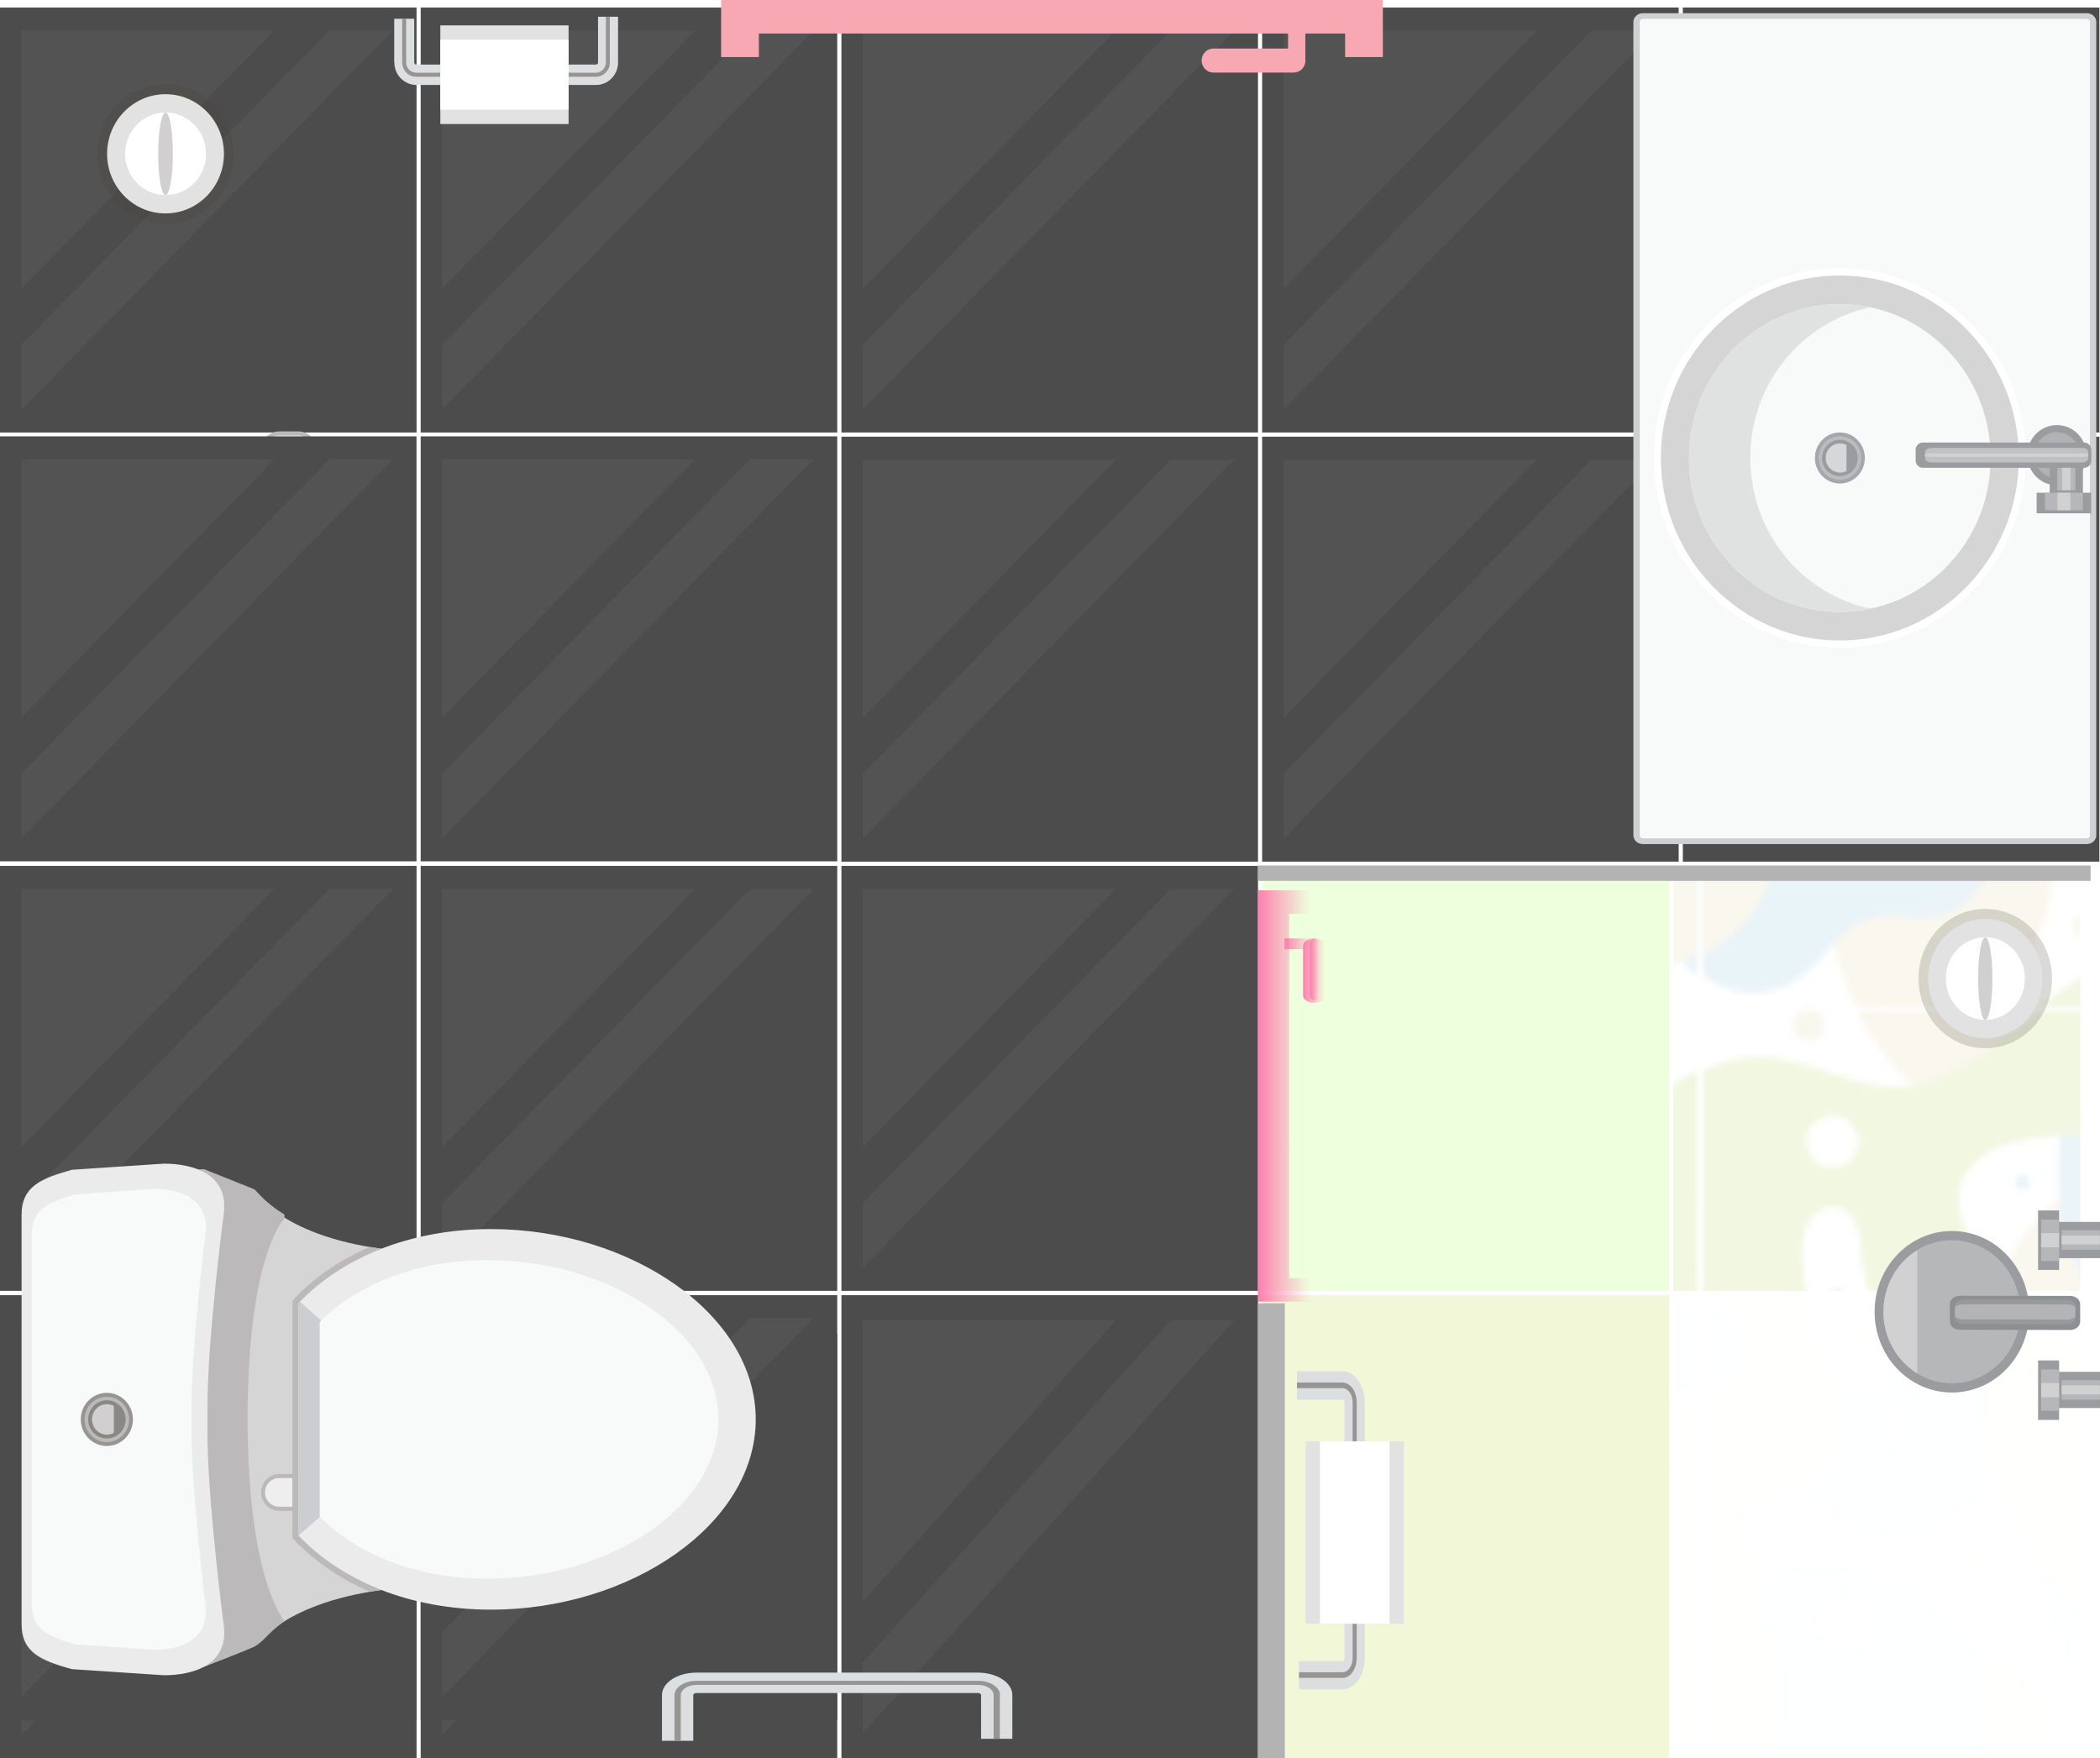 <?xml version="1.0" encoding="UTF-8"?>
<svg id="Layer_1" data-name="Layer 1" xmlns="http://www.w3.org/2000/svg" xmlns:xlink="http://www.w3.org/1999/xlink" viewBox="0 0 335.7 281.09">
  <defs>
    <style>
      .cls-1 {
        fill: #d6d7d8;
      }

      .cls-2 {
        fill: #cfd0d2;
      }

      .cls-3 {
        fill: url(#linear-gradient-2);
      }

      .cls-4 {
        opacity: .3;
      }

      .cls-4, .cls-5, .cls-6, .cls-7, .cls-8, .cls-9 {
        isolation: isolate;
      }

      .cls-4, .cls-10, .cls-9 {
        fill: url(#Alyssa);
      }

      .cls-11, .cls-5 {
        fill: #fff;
      }

      .cls-12 {
        fill: #dddedf;
      }

      .cls-13 {
        fill: #4c4c4c;
      }

      .cls-14 {
        fill: #d1cfcf;
      }

      .cls-15 {
        opacity: .46;
      }

      .cls-16 {
        fill: #c0c1c2;
      }

      .cls-17 {
        fill: #e2e2e2;
      }

      .cls-18 {
        opacity: .24;
      }

      .cls-19 {
        fill: #8d9092;
      }

      .cls-20 {
        fill: #bbb9b9;
      }

      .cls-21 {
        opacity: .41;
      }

      .cls-22 {
        fill: #b4b4b6;
      }

      .cls-5, .cls-7, .cls-8, .cls-23, .cls-9 {
        opacity: .1;
      }

      .cls-24 {
        fill: #f8a8b3;
      }

      .cls-6 {
        fill: #48423b;
        opacity: .2;
      }

      .cls-25 {
        fill: #a6d0e4;
      }

      .cls-26 {
        fill: #d1d1d2;
      }

      .cls-27 {
        fill: #b0b2b3;
        stroke: #9a9c9e;
        stroke-miterlimit: 10;
        stroke-width: 1.13px;
      }

      .cls-28 {
        fill: #9b9ca0;
      }

      .cls-29 {
        opacity: .33;
      }

      .cls-7, .cls-30 {
        fill: #e0eea8;
      }

      .cls-8, .cls-31 {
        fill: #cf9;
      }

      .cls-32 {
        fill: #ebebeb;
      }

      .cls-33 {
        fill: none;
      }

      .cls-34 {
        fill: #979594;
      }

      .cls-35 {
        fill: #b6b7b9;
      }

      .cls-36 {
        fill: #9b9c9f;
      }

      .cls-37 {
        opacity: .97;
      }

      .cls-38 {
        fill: #babcbe;
      }

      .cls-39 {
        opacity: .39;
      }

      .cls-40 {
        fill: #c6dd7f;
      }

      .cls-41 {
        fill: #b3b3b3;
      }

      .cls-42 {
        fill: #d6d5d5;
      }

      .cls-43 {
        fill: url(#linear-gradient-3);
      }

      .cls-44 {
        fill: #dfe2e1;
      }

      .cls-45 {
        fill: url(#linear-gradient);
      }

      .cls-46 {
        fill: #eee;
      }

      .cls-47 {
        fill: url(#linear-gradient-4);
      }

      .cls-48 {
        fill: #f8f9f9;
      }

      .cls-49 {
        fill: #e9ddb7;
      }

      .cls-50 {
        fill: #8a8887;
      }

      .cls-51 {
        fill: #a5a8aa;
      }

      .cls-52 {
        fill: #98999c;
      }

      .cls-53 {
        fill: #cccdd1;
      }
    </style>
    <pattern id="Alyssa" x="0" y="0" width="144.13" height="138.36" patternTransform="translate(-597.7 16424.87)" patternUnits="userSpaceOnUse" viewBox="0 0 144.13 138.36">
      <g>
        <rect class="cls-33" y="0" width="144.13" height="138.36"/>
        <g>
          <rect class="cls-33" y="0" width="144.13" height="138.36"/>
          <g>
            <rect class="cls-33" y="0" width="144.13" height="138.36"/>
            <path class="cls-40" d="m211.07,158.52c-11.76-1.38-19.37.35-22.65,3.11-3.02,2.54-4.96,5.41-2.25,11.93,2.94,7.09,1.53,14.73-5.54,15.91-6.22,1.04-10.89-4.84-11.24-12.28-.24-5.18-1.9-8.3-5.53-7.61s-4.63,5.9-3.63,11.76c1.38,8.13,5.54,11.76,6.23,20.23.49,6.05-2.94,13.66-12.45,15.04-9.3,1.35-15.91-4.32-16.6-10.55-.73-6.59,3.63-10.89,3.11-17.64s-4.01-10.17-5.88-17.29c-2.77-10.55,1.21-19.02,7.78-22.65,14.75-8.15,22.83,3.64,35.97,1.56,10.9-1.73,23.35-18.16,33.03-19.54,8.23-1.17,13.83,4.67,15.04,14.01,1.21,9.34-4.74,15.26-15.39,14.01h0Zm-42.2.52c0-2.29-1.86-4.15-4.15-4.15s-4.15,1.86-4.15,4.15,1.86,4.15,4.15,4.15,4.15-1.86,4.15-4.15Zm49.46-15.39c0-.96-.78-1.73-1.73-1.73s-1.73.77-1.73,1.73.77,1.73,1.73,1.73,1.73-.77,1.73-1.73Z"/>
            <g>
              <path class="cls-49" d="m48.83,139.33c0,7.17,4.59,13.81-1,16.33-8.5,3.83-28-14.33-28-36.17,0-12,8.67-19,17.83-19,12.33,0,18,8.17,18,17.5s-6.83,13.14-6.83,21.33h0Zm-5.41-5.37c0-1.15-.93-2.08-2.07-2.08s-2.08.93-2.08,2.08.93,2.08,2.08,2.08,2.07-.93,2.07-2.08Z"/>
              <path class="cls-25" d="m123.53,162.83c-7.87,2.74-19.44-15.3-17.67-27.02,1.24-8.23,7.12-13.19,13.09-14.22,7.53-1.3,12.9,2.6,13.3,7.24.55,6.31-3.63,7.52-4.22,14.96-.56,7.13,3.69,16.19-4.49,19.03h-.01Zm-3.79-27.51c0-1.43-1.16-2.59-2.59-2.59s-2.59,1.16-2.59,2.59,1.16,2.59,2.59,2.59,2.59-1.16,2.59-2.59Z"/>
              <path class="cls-49" d="m19.39,140.36c0,1.43-1.16,2.59-2.59,2.59s-2.59-1.16-2.59-2.59,1.16-2.59,2.59-2.59,2.59,1.16,2.59,2.59Z"/>
              <path class="cls-25" d="m84.61,132.64c.74,8.1,12.67,7.02,17.9,14.21,10.52,14.47-1.22,46.37-21.63,46.37-11.74,0-24.22-9.72-24.22-29.22,0-15.83,10.17-21.5,8.25-42.17-1.01-10.83-12.5-20.34-12.5-34.75,0-5.92,3.59-13.45,11.55-13.45,7.05,0,10.82,5.95,10.82,12.9s-5.38,15.74,1.37,19.05c5.24,2.57,13.21-4.77,19.5-6.75,5.19-1.64,12.39.22,14.75,8.5,2.53,8.88-3.25,14.75-11.59,16.69-6.32,1.48-14.8,2.17-14.21,8.61h.01Zm-15.98-30.56c0-1.82-1.47-3.29-3.29-3.29s-3.29,1.47-3.29,3.29,1.47,3.29,3.29,3.29,3.29-1.47,3.29-3.29Zm25.98,9.7c1.29,0,2.33-1.04,2.33-2.33s-1.04-2.33-2.33-2.33-2.33,1.04-2.33,2.33,1.04,2.33,2.33,2.33Zm-19.98,59.67c0-1.82-1.47-3.29-3.29-3.29s-3.29,1.47-3.29,3.29,1.47,3.29,3.29,3.29,3.29-1.47,3.29-3.29Z"/>
              <path class="cls-40" d="m66.94,158.52c-11.76-1.38-19.37.35-22.65,3.11-3.02,2.54-4.95,5.41-2.25,11.93,2.94,7.09,1.53,14.73-5.54,15.91-6.22,1.04-10.89-4.84-11.24-12.28-.24-5.18-1.9-8.3-5.53-7.61s-4.63,5.9-3.63,11.76c1.38,8.13,5.54,11.76,6.23,20.23.49,6.05-2.94,13.66-12.45,15.04-9.3,1.35-15.91-4.32-16.6-10.55-.73-6.59,3.63-10.89,3.11-17.64-.52-6.75-4.01-10.17-5.88-17.29-2.77-10.55,1.21-19.02,7.78-22.65,14.75-8.15,22.83,3.64,35.97,1.56,10.9-1.73,23.35-18.16,33.03-19.54,8.23-1.17,13.83,4.67,15.04,14.01s-4.74,15.26-15.39,14.01h0Zm-42.2.52c0-2.29-1.86-4.15-4.15-4.15s-4.15,1.86-4.15,4.15,1.86,4.15,4.15,4.15,4.15-1.86,4.15-4.15Zm49.46-15.39c0-.96-.78-1.73-1.73-1.73s-1.73.77-1.73,1.73.77,1.73,1.73,1.73,1.73-.77,1.73-1.73Z"/>
            </g>
            <g>
              <path class="cls-25" d="m190.32,111.99c0,6.23-4.15,10.72-8.65,11.59s-8.32-1.28-12.97,1.21c-4.84,2.59-7.09,11.07-16.78,11.07-7.96,0-15.22-7.96-15.22-18.85,0-20.23,13.14-29.23,25.59-29.23,16.6,0,28.02,12.62,28.02,24.21h0Zm-19.71-14.35c0-2.1-1.7-3.8-3.8-3.8s-3.8,1.7-3.8,3.8,1.7,3.8,3.8,3.8,3.8-1.7,3.8-3.8Z"/>
              <path class="cls-40" d="m211.07,20.16c-11.76-1.38-19.37.35-22.65,3.11-3.02,2.54-4.96,5.41-2.25,11.93,2.94,7.09,1.53,14.73-5.54,15.91-6.22,1.04-10.89-4.84-11.24-12.28-.24-5.18-1.9-8.3-5.53-7.61s-4.63,5.9-3.63,11.76c1.38,8.13,5.54,11.76,6.23,20.23.49,6.05-2.94,13.66-12.45,15.04-9.3,1.35-15.91-4.32-16.6-10.55-.73-6.59,3.63-10.89,3.11-17.64s-4.01-10.17-5.88-17.29c-2.77-10.55,1.21-19.02,7.78-22.65,14.75-8.15,22.83,3.64,35.97,1.56,10.9-1.73,23.35-18.16,33.03-19.54,8.23-1.17,13.83,4.67,15.04,14.01,1.21,9.34-4.74,15.26-15.39,14.01h0Zm-42.2.52c0-2.29-1.86-4.15-4.15-4.15s-4.15,1.86-4.15,4.15,1.86,4.15,4.15,4.15,4.15-1.86,4.15-4.15Zm49.46-15.39c0-.96-.78-1.73-1.73-1.73s-1.73.77-1.73,1.73.77,1.73,1.73,1.73,1.73-.77,1.73-1.73Z"/>
            </g>
            <g>
              <path class="cls-25" d="m31.83,83.64c-13.96,1.99-21.17-13.33-17.67-20.33,3.67-7.33,12.12-4.17,19.5-4.17,9.67,0,16.37-7.57,20.42-2.25,4.25,5.58-5.01,24.29-22.25,26.75Zm.52-17.48c0-1.24-1.01-2.25-2.25-2.25s-2.25,1.01-2.25,2.25,1.01,2.25,2.25,2.25,2.25-1.01,2.25-2.25Z"/>
              <path class="cls-49" d="m48.83.97c0,7.17,4.59,13.81-1,16.33-8.5,3.83-28-14.33-28-36.17,0-12,8.67-19,17.83-19,12.33,0,18,8.17,18,17.5s-6.83,13.14-6.83,21.33h0Zm-5.41-5.37c0-1.15-.93-2.08-2.07-2.08s-2.08.93-2.08,2.08.93,2.08,2.08,2.08,2.07-.93,2.07-2.08Z"/>
              <path class="cls-25" d="m46.19,111.99c0,6.23-4.15,10.72-8.65,11.59-4.5.87-8.32-1.28-12.97,1.21-4.84,2.59-7.09,11.07-16.77,11.07-7.96,0-15.22-7.96-15.22-18.85,0-20.23,13.14-29.23,25.59-29.23,16.6,0,28.02,12.62,28.02,24.21Zm-19.71-14.35c0-2.1-1.7-3.8-3.8-3.8s-3.8,1.7-3.8,3.8,1.7,3.8,3.8,3.8,3.8-1.7,3.8-3.8Z"/>
              <path class="cls-40" d="m45.5,88.3c0,1.34-1.08,2.42-2.42,2.42s-2.42-1.08-2.42-2.42,1.08-2.42,2.42-2.42,2.42,1.08,2.42,2.42Z"/>
              <path class="cls-25" d="m129.2,69.79c-3.19,4.68,1.04,10.72-1.38,15.22-2.42,4.5-6.74,5.02-9.86,2.6-3.63-2.83-3.41-6.64-8.3-8.82-5.53-2.46-17.98,2.25-19.71-7.26-.87-4.81,2.37-8.57,7.26-9.68,6.05-1.38,9.35-.18,15.39-3.11,6.05-2.94,11.24-8.99,22.14-12.11,10.41-2.97,16.07,1.56,16.6,5.88,1.04,8.47-17.13,9.95-22.14,17.29h0Zm-2.25-7.44c0-1.24-1.01-2.25-2.25-2.25s-2.25,1.01-2.25,2.25,1.01,2.25,2.25,2.25,2.25-1.01,2.25-2.25Z"/>
              <path class="cls-49" d="m156.17,108.97c0,17.17-14.5,25.5-27,22.83-10.26-2.19-12.83-17.33-16.67-26.17-3.71-8.56-8.83-22.5-20.17-22.5s-12.83,14.5-23.67,14.5-24.5-15.67-24.5-39.67c0-14.67,9.8-31.46,20.83-30.67,11.67.83,4.5,19.67,15.33,19.67,9.5,0,7.86-16.26,9.17-23.33,1.67-9,6.83-14.17,18.5-13.17,14.44,1.24,22.33,13.5,18.87,23.34-4.03,11.45-23.87,17.32-21.54,30.49,1.35,7.59,13,12,26,16.17,14.53,4.66,24.83,11.33,24.83,28.5h.02,0Zm-44.95-75.84c0,1.82,1.47,3.29,3.29,3.29s3.29-1.47,3.29-3.29-1.47-3.29-3.29-3.29-3.29,1.47-3.29,3.29Zm-46.69,24.9c0-.96-.77-1.73-1.73-1.73s-1.73.78-1.73,1.73.78,1.73,1.73,1.73,1.73-.77,1.73-1.73Zm17.47,10.72c0-2.1-1.7-3.8-3.8-3.8s-3.8,1.7-3.8,3.8,1.71,3.8,3.8,3.8,3.8-1.7,3.8-3.8Zm19.89-15.56c0-.86-.7-1.56-1.56-1.56s-1.56.7-1.56,1.56.7,1.56,1.56,1.56,1.56-.7,1.56-1.56Zm29.64,54.69c0-1.75-1.42-3.17-3.17-3.17s-3.17,1.42-3.17,3.17,1.42,3.17,3.17,3.17,3.17-1.42,3.17-3.17Z"/>
              <path class="cls-25" d="m123.53,24.47c-7.87,2.74-19.44-15.3-17.67-27.02,1.24-8.23,7.12-13.19,13.09-14.22,7.53-1.3,12.9,2.6,13.3,7.24.55,6.31-3.63,7.52-4.22,14.96-.56,7.13,3.69,16.19-4.49,19.03h-.01Zm-3.79-27.51c0-1.43-1.16-2.59-2.59-2.59s-2.59,1.16-2.59,2.59,1.16,2.59,2.59,2.59,2.59-1.16,2.59-2.59Z"/>
              <path class="cls-49" d="m19.39,2c0,1.43-1.16,2.59-2.59,2.59s-2.59-1.16-2.59-2.59,1.16-2.59,2.59-2.59,2.59,1.16,2.59,2.59Z"/>
              <path class="cls-49" d="m153.38,88.74c0-8.41-5.08-15.23-11.34-15.23s-11.34,6.82-11.34,15.23,5.08,12.44,11.34,12.44,11.34-4.03,11.34-12.44Z"/>
              <path class="cls-25" d="m84.61-5.72c.74,8.1,12.67,7.02,17.9,14.21,10.52,14.47-1.22,46.37-21.63,46.37-11.74,0-24.22-9.72-24.22-29.22,0-15.83,10.17-21.5,8.25-42.17-1.01-10.83-12.5-20.34-12.5-34.75,0-5.92,3.59-13.45,11.55-13.45,7.05,0,10.82,5.95,10.82,12.9s-5.38,15.74,1.37,19.05c5.24,2.57,13.21-4.77,19.5-6.75,5.19-1.64,12.39.22,14.75,8.5,2.53,8.88-3.25,14.75-11.59,16.69-6.32,1.48-14.8,2.17-14.21,8.61h.01Zm-15.98-30.56c0-1.82-1.47-3.29-3.29-3.29s-3.29,1.47-3.29,3.29,1.47,3.29,3.29,3.29,3.29-1.47,3.29-3.29Zm25.98,9.7c1.29,0,2.33-1.04,2.33-2.33s-1.04-2.33-2.33-2.33-2.33,1.04-2.33,2.33,1.04,2.33,2.33,2.33Zm-19.98,59.67c0-1.82-1.47-3.29-3.29-3.29s-3.29,1.47-3.29,3.29,1.47,3.29,3.29,3.29,3.29-1.47,3.29-3.29Z"/>
              <path class="cls-40" d="m66.94,20.16c-11.76-1.38-19.37.35-22.65,3.11-3.02,2.54-4.95,5.41-2.25,11.93,2.94,7.09,1.53,14.73-5.54,15.91-6.22,1.04-10.89-4.84-11.24-12.28-.24-5.18-1.9-8.3-5.53-7.61s-4.63,5.9-3.63,11.76c1.38,8.13,5.54,11.76,6.23,20.23.49,6.05-2.94,13.66-12.45,15.04-9.3,1.35-15.91-4.32-16.6-10.55-.73-6.59,3.63-10.89,3.11-17.64-.52-6.75-4.01-10.17-5.88-17.29-2.77-10.55,1.21-19.02,7.78-22.65,14.75-8.15,22.83,3.64,35.97,1.56,10.9-1.73,23.35-18.16,33.03-19.54,8.23-1.17,13.83,4.67,15.04,14.01s-4.74,15.26-15.39,14.01Zm-42.2.52c0-2.29-1.86-4.15-4.15-4.15s-4.15,1.86-4.15,4.15,1.86,4.15,4.15,4.15,4.15-1.86,4.15-4.15Zm49.46-15.39c0-.96-.78-1.73-1.73-1.73s-1.73.77-1.73,1.73.77,1.73,1.73,1.73,1.73-.77,1.73-1.73Z"/>
              <path class="cls-40" d="m130.24,42.47c0,.76-.62,1.38-1.38,1.38s-1.38-.62-1.38-1.38.62-1.38,1.38-1.38,1.38.62,1.38,1.38Z"/>
              <path class="cls-49" d="m135.77,4.08c0,1.24-1.01,2.25-2.25,2.25s-2.25-1.01-2.25-2.25,1.01-2.25,2.25-2.25,2.25,1.01,2.25,2.25Z"/>
              <path class="cls-25" d="m52.24,27.25c0,.67-.54,1.21-1.21,1.21s-1.21-.54-1.21-1.21.54-1.21,1.21-1.21,1.21.54,1.21,1.21Z"/>
              <path class="cls-25" d="m48.61,95.73c0,.76-.62,1.38-1.38,1.38s-1.38-.62-1.38-1.38.62-1.38,1.38-1.38,1.38.62,1.38,1.38Z"/>
              <path class="cls-49" d="m133.18,73.77c0,.67-.54,1.21-1.21,1.21s-1.21-.54-1.21-1.21.54-1.21,1.21-1.21,1.21.54,1.21,1.21Z"/>
              <path class="cls-40" d="m95.89,91.69c0,1.88-1.53,3.41-3.41,3.41s-3.41-1.53-3.41-3.41,1.53-3.41,3.41-3.41,3.41,1.53,3.41,3.41Z"/>
              <path class="cls-49" d="m100.87,131.55c0,1.16-.94,2.1-2.1,2.1s-2.1-.94-2.1-2.1.94-2.1,2.1-2.1,2.1.94,2.1,2.1Z"/>
              <path class="cls-49" d="m62.07,125.25c0,.87-.7,1.57-1.57,1.57s-1.57-.7-1.57-1.57.71-1.57,1.57-1.57,1.57.71,1.57,1.57Z"/>
              <circle class="cls-40" cx="133.12" cy="11.21" r="2.62"/>
              <circle class="cls-25" cx="123.15" cy="46.07" r="2.36"/>
              <path class="cls-49" d="m27.72,52.63c0,1.45-1.17,2.62-2.62,2.62s-2.62-1.17-2.62-2.62,1.17-2.62,2.62-2.62,2.62,1.17,2.62,2.62Z"/>
              <path class="cls-25" d="m22.74,45.55c0,.72-.59,1.31-1.31,1.31s-1.31-.59-1.31-1.31.59-1.31,1.31-1.31,1.31.59,1.31,1.31Z"/>
              <path class="cls-49" d="m86.97,97.46c0,.87-.71,1.57-1.57,1.57s-1.57-.7-1.57-1.57.7-1.57,1.57-1.57,1.57.71,1.57,1.57Z"/>
            </g>
            <g>
              <path class="cls-25" d="m-14.93,69.79c-3.19,4.68,1.04,10.72-1.38,15.22-2.42,4.5-6.74,5.02-9.86,2.6-3.63-2.83-3.41-6.64-8.3-8.82-5.53-2.46-17.98,2.25-19.71-7.26-.88-4.81,2.38-8.57,7.26-9.68,6.05-1.38,9.35-.18,15.39-3.11,6.05-2.94,11.24-8.99,22.14-12.11,10.41-2.97,16.07,1.56,16.6,5.88,1.04,8.47-17.13,9.95-22.14,17.29h0Zm-2.25-7.44c0-1.24-1.01-2.25-2.25-2.25s-2.25,1.01-2.25,2.25,1.01,2.25,2.25,2.25,2.25-1.01,2.25-2.25Z"/>
              <path class="cls-49" d="m12.04,108.97c0,17.17-14.5,25.5-27,22.83-10.26-2.19-12.83-17.33-16.67-26.17-3.71-8.56-8.83-22.5-20.17-22.5s-12.83,14.5-23.67,14.5-24.5-15.67-24.5-39.67c0-14.67,9.8-31.46,20.83-30.67,11.67.83,4.5,19.67,15.33,19.67,9.5,0,7.86-16.26,9.17-23.33,1.67-9,6.83-14.17,18.5-13.17,14.44,1.24,22.33,13.5,18.87,23.34-4.03,11.45-23.87,17.32-21.54,30.49,1.35,7.59,13,12,26,16.17,14.53,4.66,24.83,11.33,24.83,28.5h.02,0ZM-32.91,33.13c0,1.82,1.47,3.29,3.29,3.29s3.29-1.47,3.29-3.29-1.47-3.29-3.29-3.29-3.29,1.47-3.29,3.29Zm-46.69,24.9c0-.96-.77-1.73-1.73-1.73s-1.73.78-1.73,1.73.78,1.73,1.73,1.73,1.73-.77,1.73-1.73Zm17.47,10.72c0-2.1-1.7-3.8-3.8-3.8s-3.8,1.7-3.8,3.8,1.71,3.8,3.8,3.8,3.8-1.7,3.8-3.8Zm19.89-15.56c0-.86-.7-1.56-1.56-1.56s-1.56.7-1.56,1.56.7,1.56,1.56,1.56,1.56-.7,1.56-1.56Zm29.64,54.69c0-1.75-1.42-3.17-3.17-3.17s-3.17,1.42-3.17,3.17,1.42,3.17,3.17,3.17,3.17-1.42,3.17-3.17Z"/>
              <path class="cls-49" d="m9.26,88.74c0-8.41-5.08-15.23-11.34-15.23s-11.34,6.82-11.34,15.23,5.08,12.44,11.34,12.44,11.34-4.03,11.34-12.44Z"/>
            </g>
          </g>
        </g>
      </g>
    </pattern>
    <linearGradient id="linear-gradient" x1="205.33" y1="808.88" x2="210.09" y2="808.88" gradientTransform="translate(0 -658)" gradientUnits="userSpaceOnUse">
      <stop offset="0" stop-color="#ff7bac"/>
      <stop offset=".22" stop-color="#ff7bac" stop-opacity=".76"/>
      <stop offset=".6" stop-color="#ff7bac" stop-opacity=".36"/>
      <stop offset=".87" stop-color="#ff7bac" stop-opacity=".1"/>
      <stop offset="1" stop-color="#ff7bac" stop-opacity="0"/>
    </linearGradient>
    <linearGradient id="linear-gradient-2" x1="208.31" y1="813.18" x2="211.87" y2="813.18" gradientTransform="translate(0 -658)" gradientUnits="userSpaceOnUse">
      <stop offset="0" stop-color="#ff7bac"/>
      <stop offset=".22" stop-color="#ff7bac" stop-opacity=".76"/>
      <stop offset=".6" stop-color="#ff7bac" stop-opacity=".36"/>
      <stop offset=".87" stop-color="#ff7bac" stop-opacity=".1"/>
      <stop offset="1" stop-color="#ff7bac" stop-opacity="0"/>
    </linearGradient>
    <linearGradient id="linear-gradient-3" x1="209.35" y1="812.98" x2="210.83" y2="812.98" gradientTransform="translate(0 -658)" gradientUnits="userSpaceOnUse">
      <stop offset="0" stop-color="#ff7bac"/>
      <stop offset=".22" stop-color="#ff7bac" stop-opacity=".76"/>
      <stop offset=".6" stop-color="#ff7bac" stop-opacity=".36"/>
      <stop offset=".87" stop-color="#ff7bac" stop-opacity=".1"/>
      <stop offset="1" stop-color="#ff7bac" stop-opacity="0"/>
    </linearGradient>
    <linearGradient id="linear-gradient-4" x1="201.09" y1="833.21" x2="209.58" y2="833.21" gradientTransform="translate(0 -658)" gradientUnits="userSpaceOnUse">
      <stop offset="0" stop-color="#ff7bac"/>
      <stop offset=".22" stop-color="#ff7bac" stop-opacity=".76"/>
      <stop offset=".6" stop-color="#ff7bac" stop-opacity=".36"/>
      <stop offset=".87" stop-color="#ff7bac" stop-opacity=".1"/>
      <stop offset="1" stop-color="#ff7bac" stop-opacity="0"/>
    </linearGradient>
  </defs>
  <g id="Layer_1-2" data-name="Layer 1-2">
    <g>
      <rect class="cls-13" y="1.2" width="66.59" height="67.94"/>
      <g class="cls-21">
        <polygon class="cls-5" points="52.66 4.88 3.43 55.1 3.43 65.47 62.82 4.88 52.66 4.88"/>
        <polygon class="cls-5" points="3.43 4.88 3.43 46.14 43.88 4.88 3.43 4.88"/>
      </g>
    </g>
    <g>
      <rect class="cls-13" x="67.25" y="1.2" width="66.59" height="67.94"/>
      <g class="cls-21">
        <polygon class="cls-5" points="119.91 4.88 70.68 55.1 70.68 65.47 130.07 4.88 119.91 4.88"/>
        <polygon class="cls-5" points="70.68 4.88 70.68 46.14 111.13 4.88 70.68 4.88"/>
      </g>
    </g>
    <g>
      <rect class="cls-13" x="134.51" y="1.2" width="66.59" height="67.94"/>
      <g class="cls-21">
        <polygon class="cls-5" points="187.16 4.88 137.93 55.1 137.93 65.47 197.32 4.88 187.16 4.88"/>
        <polygon class="cls-5" points="137.93 4.88 137.93 46.14 178.39 4.88 137.93 4.88"/>
      </g>
    </g>
    <g>
      <rect class="cls-13" x="201.76" y="1.2" width="66.59" height="67.94"/>
      <g class="cls-21">
        <polygon class="cls-5" points="254.42 4.88 205.19 55.1 205.19 65.47 264.58 4.88 254.42 4.88"/>
        <polygon class="cls-5" points="205.19 4.88 205.19 46.14 245.65 4.88 205.19 4.88"/>
      </g>
    </g>
    <g>
      <rect class="cls-13" x="269.01" y="1.2" width="66.59" height="67.94"/>
      <g class="cls-21">
        <polygon class="cls-5" points="321.67 4.88 272.45 55.1 272.45 65.47 331.83 4.88 321.67 4.88"/>
        <polygon class="cls-5" points="272.45 4.88 272.45 46.14 312.9 4.88 272.45 4.88"/>
      </g>
    </g>
    <g>
      <rect class="cls-13" y="213.16" width="66.59" height="67.94"/>
      <g class="cls-21">
        <polygon class="cls-5" points="52.66 216.83 3.43 267.06 3.43 277.42 62.82 216.83 52.66 216.83"/>
        <polygon class="cls-5" points="3.43 216.83 3.43 258.1 43.88 216.83 3.43 216.83"/>
      </g>
    </g>
    <g>
      <rect class="cls-13" x="67.25" y="213.16" width="66.59" height="67.94"/>
      <g class="cls-21">
        <polygon class="cls-5" points="119.91 216.83 70.68 267.06 70.68 277.42 130.07 216.83 119.91 216.83"/>
        <polygon class="cls-5" points="70.68 216.83 70.68 258.1 111.13 216.83 70.68 216.83"/>
      </g>
    </g>
    <g>
      <rect class="cls-13" x="134.51" y="69.81" width="66.59" height="67.94"/>
      <g class="cls-21">
        <polygon class="cls-5" points="187.16 73.49 137.93 123.71 137.93 134.08 197.32 73.49 187.16 73.49"/>
        <polygon class="cls-5" points="137.93 73.49 137.93 114.76 178.39 73.49 137.93 73.49"/>
      </g>
    </g>
    <g>
      <rect class="cls-13" x="201.76" y="69.81" width="66.59" height="67.94"/>
      <g class="cls-21">
        <polygon class="cls-5" points="254.42 73.49 205.19 123.71 205.19 134.08 264.58 73.49 254.42 73.49"/>
        <polygon class="cls-5" points="205.19 73.49 205.19 114.76 245.65 73.49 205.19 73.49"/>
      </g>
    </g>
    <g>
      <rect class="cls-13" x="269.01" y="69.81" width="66.59" height="67.94"/>
      <g class="cls-21">
        <polygon class="cls-5" points="321.67 73.49 272.45 123.71 272.45 134.08 331.83 73.49 321.67 73.49"/>
        <polygon class="cls-5" points="272.45 73.49 272.45 114.76 312.9 73.49 272.45 73.49"/>
      </g>
    </g>
    <g>
      <rect class="cls-13" y="138.43" width="66.59" height="67.94"/>
      <g class="cls-21">
        <polygon class="cls-5" points="52.66 142.11 3.43 192.33 3.43 202.7 62.82 142.11 52.66 142.11"/>
        <polygon class="cls-5" points="3.43 142.11 3.43 183.38 43.88 142.11 3.43 142.11"/>
      </g>
    </g>
    <g>
      <rect class="cls-13" x="67.25" y="138.43" width="66.59" height="67.94"/>
      <g class="cls-21">
        <polygon class="cls-5" points="119.91 142.11 70.68 192.33 70.68 202.7 130.07 142.11 119.91 142.11"/>
        <polygon class="cls-5" points="70.68 142.11 70.68 183.38 111.13 142.11 70.68 142.11"/>
      </g>
    </g>
    <g>
      <rect class="cls-13" x="134.51" y="138.43" width="66.59" height="67.94"/>
      <g class="cls-21">
        <polygon class="cls-5" points="187.16 142.11 137.93 192.33 137.93 202.7 197.32 142.11 187.16 142.11"/>
        <polygon class="cls-5" points="137.93 142.11 137.93 183.38 178.39 142.11 137.93 142.11"/>
      </g>
    </g>
    <g class="cls-29">
      <rect class="cls-31" x="201.75" y="138.43" width="65.07" height="67.94"/>
      <g class="cls-21">
        <polygon class="cls-8" points="253.2 142.11 205.1 192.33 205.1 202.7 263.13 142.11 253.2 142.11"/>
        <polygon class="cls-8" points="205.1 142.11 205.1 183.38 244.63 142.11 205.1 142.11"/>
      </g>
    </g>
    <g class="cls-18">
      <rect class="cls-10" x="267.47" y="138.43" width="65.07" height="67.94"/>
      <g class="cls-21">
        <polygon class="cls-9" points="318.92 142.11 270.81 192.33 270.81 202.7 328.85 142.11 318.92 142.11"/>
        <polygon class="cls-9" points="270.81 142.11 270.81 183.38 310.34 142.11 270.81 142.11"/>
      </g>
    </g>
    <g>
      <rect class="cls-13" y="207.05" width="66.59" height="67.94"/>
      <g class="cls-21">
        <polygon class="cls-5" points="52.66 210.72 3.43 260.95 3.43 271.31 62.82 210.72 52.66 210.72"/>
        <polygon class="cls-5" points="3.43 210.72 3.43 251.99 43.88 210.72 3.43 210.72"/>
      </g>
    </g>
    <g>
      <rect class="cls-13" x="67.25" y="207.05" width="66.59" height="67.94"/>
      <g class="cls-21">
        <polygon class="cls-5" points="119.91 210.72 70.68 260.95 70.68 271.31 130.07 210.72 119.91 210.72"/>
        <polygon class="cls-5" points="70.68 210.72 70.68 251.99 111.13 210.72 70.68 210.72"/>
      </g>
    </g>
    <g>
      <rect class="cls-13" x="134.51" y="207.05" width="66.59" height="74.05"/>
      <g class="cls-21">
        <polygon class="cls-5" points="187.16 211.05 137.93 265.79 137.93 277.09 197.32 211.05 187.16 211.05"/>
        <polygon class="cls-5" points="137.93 211.05 137.93 256.03 178.39 211.05 137.93 211.05"/>
      </g>
    </g>
    <g class="cls-15">
      <rect class="cls-30" x="201.75" y="207.05" width="65.07" height="74.05"/>
      <g class="cls-21">
        <polygon class="cls-7" points="253.2 211.05 205.1 265.79 205.1 277.09 263.13 211.05 253.2 211.05"/>
        <polygon class="cls-7" points="205.1 211.05 205.1 256.03 244.63 211.05 205.1 211.05"/>
      </g>
    </g>
    <g class="cls-39">
      <rect class="cls-10" x="267.47" y="207.05" width="65.07" height="74.05"/>
      <g class="cls-23">
        <polygon class="cls-4" points="318.92 211.05 270.81 265.79 270.81 277.09 328.85 211.05 318.92 211.05"/>
        <polygon class="cls-4" points="270.81 211.05 270.81 256.03 310.34 211.05 270.81 211.05"/>
      </g>
    </g>
    <rect class="cls-41" x="201.09" y="138.37" width="133.11" height="2.46"/>
    <g>
      <path class="cls-48" d="m262.64,134.47c-.56,0-1.01-.41-1.01-.92V3.5c0-.51.45-.92,1.01-.92h70.95c.56,0,1.01.41,1.01.92v130.05c0,.51-.45.92-1.01.92h-70.95Z"/>
      <path class="cls-2" d="m261.11,133.54V3.5c0-.76.68-1.39,1.52-1.39h70.95c.84,0,1.52.62,1.52,1.39v130.05c0,.76-.68,1.39-1.52,1.39h-70.95c-.84,0-1.52-.62-1.52-1.39h0ZM334.09,3.5c0-.25-.23-.47-.51-.47h-70.95c-.28,0-.51.2-.51.47v130.05c0,.25.23.47.51.47h70.95c.28,0,.51-.2.51-.47V3.5Z"/>
    </g>
    <g>
      <ellipse class="cls-42" cx="294.11" cy="73.22" rx="29.16" ry="29.76"/>
      <path class="cls-11" d="m264.38,73.22c0-16.72,13.33-30.33,29.73-30.33s29.73,13.61,29.73,30.33-13.33,30.33-29.73,30.33-29.73-13.61-29.73-30.33Zm58.34,0c0-16.09-12.83-29.18-28.61-29.18s-28.61,13.09-28.61,29.18,12.83,29.18,28.61,29.18,28.61-13.09,28.61-29.18Z"/>
    </g>
    <ellipse class="cls-48" cx="294.11" cy="73.22" rx="24.11" ry="24.6"/>
    <path class="cls-44" d="m279.79,73.22c0-11.88,8.25-21.78,19.22-24.09-1.58-.33-3.21-.51-4.89-.51-13.32,0-24.11,11.02-24.11,24.6s10.79,24.6,24.11,24.6c1.68,0,3.32-.18,4.89-.51-10.97-2.31-19.22-12.21-19.22-24.09Z"/>
    <g>
      <g>
        <path class="cls-38" d="m297.81,73.22c0-2.09-1.66-3.78-3.7-3.78s-3.7,1.69-3.7,3.78,1.66,3.78,3.7,3.78,3.7-1.69,3.7-3.78Z"/>
        <path class="cls-51" d="m298.11,73.22c0,2.25-1.79,4.08-3.99,4.08s-3.99-1.82-3.99-4.08,1.79-4.08,3.99-4.08,3.99,1.82,3.99,4.08Zm-.58,0c0-1.93-1.53-3.48-3.41-3.48s-3.41,1.56-3.41,3.48,1.53,3.48,3.41,3.48,3.41-1.56,3.41-3.48Z"/>
      </g>
      <g>
        <path class="cls-1" d="m296.69,73.22c0-1.45-1.15-2.63-2.57-2.63s-2.57,1.17-2.57,2.63,1.15,2.63,2.57,2.63,2.57-1.17,2.57-2.63Z"/>
        <path class="cls-28" d="m296.99,73.22c0,1.61-1.29,2.92-2.87,2.92s-2.87-1.31-2.87-2.92,1.29-2.92,2.87-2.92,2.87,1.31,2.87,2.92Zm-.58,0c0-1.28-1.03-2.33-2.28-2.33s-2.28,1.05-2.28,2.33,1.03,2.33,2.28,2.33,2.28-1.05,2.28-2.33Z"/>
      </g>
      <path class="cls-28" d="m295.17,75.61v-4.78c.89.41,1.52,1.33,1.52,2.39s-.62,1.98-1.52,2.39Z"/>
    </g>
    <g>
      <path class="cls-27" d="m328.81,77.02c-2.3,0-4.16-1.9-4.16-4.25s1.86-4.25,4.16-4.25,4.16,1.9,4.16,4.25-1.86,4.25-4.16,4.25Z"/>
      <rect class="cls-36" x="327.66" y="72.38" width="5.31" height="6.77"/>
      <rect class="cls-35" x="328.87" y="72.38" width="2.88" height="6"/>
      <rect class="cls-26" x="329.65" y="72.38" width="1.33" height="6"/>
      <path class="cls-36" d="m307.37,70.75h25.8c.62,0,1.14.52,1.14,1.16v1.72c0,.64-.51,1.16-1.14,1.16h-25.8c-.62,0-1.14-.52-1.14-1.16v-1.72c0-.64.51-1.16,1.14-1.16Z"/>
      <path class="cls-16" d="m308.8,73.93c-.58,0-1.06-.3-1.06-.67v-.99c0-.36.47-.67,1.06-.67h23.97c.58,0,1.06.3,1.06.67v.99c0,.36-.47.67-1.06.67h-23.97Z"/>
      <path class="cls-26" d="m308.8,73.04c-.58,0-1.06-.07-1.06-.16v-.23c0-.09.47-.16,1.06-.16h23.97c.58,0,1.06.07,1.06.16v.23c0,.09-.47.16-1.06.16h-23.97Z"/>
      <rect class="cls-36" x="325.57" y="78.77" width="8.72" height="3.29"/>
      <rect class="cls-35" x="326.9" y="78.77" width="6.06" height="2.8"/>
      <rect class="cls-26" x="328.89" y="78.77" width="2.08" height="2.8"/>
    </g>
    <path class="cls-42" d="m26.33,195.3v63.24c0,4.52,1.85,7.91,6.28,7.91l8.04-3.22c.96-.76,5.88-8.4,26.08-9.6l-3.7-26.71,3.7-26.71c-20.19-1.2-25.12-8.83-26.08-9.6l-8.04-3.22c-4.43,0-6.28,3.39-6.28,7.91h0Z"/>
    <path class="cls-20" d="m26.33,194.81v63.73c0,4.52,1.85,7.91,6.28,7.91,0,0,6.08-2.3,8.04-3.22,1.43-.68,2.16-2.2,4.82-4.05,0-.21-5.88-6.3-5.89-32.5.02-26.2,5.88-31.86,5.88-31.86,0-.22,0-.43.02-.64-3.13-1.93-4.39-3.7-4.82-4.05l-8.04-3.22c-4.43,0-6.28,3.39-6.28,7.91h0Z"/>
    <g>
      <path class="cls-46" d="m47.71,235.97c1.42,0,2.57,1.17,2.57,2.62h0c0,1.44-1.14,2.62-2.57,2.62h-3.09c-1.42,0-2.57-1.17-2.57-2.62h0c0-1.44,1.14-2.62,2.57-2.62h3.09Z"/>
      <path class="cls-20" d="m50.59,238.59c0,1.62-1.29,2.94-2.88,2.94h-3.09c-1.59,0-2.88-1.32-2.88-2.94s1.29-2.94,2.88-2.94h3.09c1.59,0,2.88,1.32,2.88,2.94Zm-8.23,0c0,1.27,1,2.29,2.24,2.29h3.09c1.24,0,2.24-1.02,2.24-2.29s-1-2.29-2.24-2.29h-3.09c-1.24,0-2.24,1.02-2.24,2.29Z"/>
    </g>
    <g>
      <path class="cls-46" d="m47.71,74.53c1.42,0,2.57-1.17,2.57-2.62h0c0-1.44-1.14-2.62-2.57-2.62h-3.09c-1.42,0-2.57,1.17-2.57,2.62h0c0,1.44,1.14,2.62,2.57,2.62h3.09Z"/>
      <path class="cls-20" d="m50.59,71.91c0,1.62-1.29,2.94-2.88,2.94h-3.09c-1.59,0-2.88-1.32-2.88-2.94s1.29-2.94,2.88-2.94h3.09c1.59,0,2.88,1.32,2.88,2.94Zm-8.23,0c0,1.27,1,2.29,2.24,2.29h3.09c1.24,0,2.24-1.02,2.24-2.29s-1-2.29-2.24-2.29h-3.09c-1.24,0-2.24,1.02-2.24,2.29Z"/>
    </g>
    <path class="cls-32" d="m47.71,208.33v37.17c6.84,7.2,17.76,11.83,30.78,11.83,22.31,0,42.32-13.62,42.32-30.42s-20.01-30.42-42.32-30.42c-13.02,0-23.94,4.63-30.78,11.83h0v.02Z"/>
    <path class="cls-20" d="m46.74,208.33v37.17c0,.26.1.5.28.68,3.29,3.45,7.41,6.26,12.1,8.29.6-.1,1.22-.19,1.85-.29-5.3-2.07-9.81-5.05-13.26-8.69v-37.17c3.47-3.64,7.97-6.62,13.26-8.69-.63-.09-1.26-.19-1.85-.29-4.7,2.03-8.82,4.83-12.1,8.29-.17.19-.28.43-.28.68Z"/>
    <path class="cls-53" d="m47.94,208.09l3.19,2.83.21.23c-.07.07-.14.14-.21.21v31.12l-3.43,3.03v-37.17c.07-.09.15-.16.24-.24h0Z"/>
    <path class="cls-48" d="m77.95,201.46c19.45,0,36.89,11.4,36.89,25.46s-17.44,25.46-36.89,25.46c-11.34,0-20.87-3.89-26.83-9.91v-31.12c.07-.08.14-.14.21-.21,5.98-5.9,15.41-9.7,26.61-9.7h0Z"/>
    <path class="cls-32" d="m11.47,187.02c-4.97,1.39-8.02,2.68-8.02,7.2v65.42c0,4.52,3.05,5.81,8.02,7.2l14.75.98c4.43,0,10.58-1.53,9.51-8.29,0,0-2.57-19.69-2.57-30.64v-3.93c0-10.95,2.57-30.64,2.57-30.64,1.07-6.76-5.08-8.29-9.51-8.29l-14.75.98v.02h0Z"/>
    <path class="cls-48" d="m11.95,190.96c-4.27,1.24-6.89,2.41-6.89,6.48v58.95c0,4.07,2.61,5.24,6.89,6.48l12.68.89c3.81,0,9.09-1.38,8.18-7.47,0,0-2.2-17.74-2.2-27.61v-3.54c0-9.87,2.2-27.61,2.2-27.61.92-6.09-4.37-7.47-8.18-7.47l-12.68.89h0Z"/>
    <g>
      <g>
        <path class="cls-20" d="m20.95,226.92c0-2.18-1.73-3.94-3.87-3.94s-3.87,1.77-3.87,3.94,1.73,3.94,3.87,3.94,3.87-1.77,3.87-3.94Z"/>
        <path class="cls-34" d="m21.25,226.92c0,2.34-1.87,4.25-4.17,4.25s-4.17-1.91-4.17-4.25,1.87-4.25,4.17-4.25,4.17,1.91,4.17,4.25Zm-.61,0c0-2-1.59-3.63-3.56-3.63s-3.56,1.63-3.56,3.63,1.59,3.63,3.56,3.63,3.56-1.63,3.56-3.63Z"/>
      </g>
      <g>
        <path class="cls-14" d="m19.78,226.92c0-1.51-1.21-2.75-2.69-2.75s-2.69,1.23-2.69,2.75,1.21,2.75,2.69,2.75,2.69-1.23,2.69-2.75Z"/>
        <path class="cls-50" d="m20.08,226.92c0,1.68-1.34,3.05-2.99,3.05s-3-1.37-3-3.05,1.34-3.06,3-3.06,2.99,1.37,2.99,3.06Zm-.61,0c0-1.34-1.07-2.44-2.38-2.44s-2.38,1.09-2.38,2.44,1.07,2.43,2.38,2.43,2.38-1.09,2.38-2.43Z"/>
      </g>
      <path class="cls-50" d="m18.19,229.42v-4.99c.93.43,1.59,1.39,1.59,2.5s-.66,2.07-1.59,2.5h0Z"/>
    </g>
    <g>
      <ellipse class="cls-36" cx="312.03" cy="209.71" rx="12.36" ry="12.91"/>
      <ellipse class="cls-35" cx="312.03" cy="209.71" rx="10.95" ry="11.44"/>
      <path class="cls-26" d="m306.5,199.85c-3.24,1.99-5.42,5.65-5.42,9.86s2.18,7.87,5.42,9.86v-19.71h0Z"/>
      <g>
        <path class="cls-19" d="m330.95,207.18c.88,0,1.59.6,1.58,1.34v2.76c0,.74-.72,1.34-1.59,1.34l-17.66-.03c-.88,0-1.59-.6-1.58-1.34v-2.76c0-.74.72-1.34,1.59-1.34l17.66.03Z"/>
        <path class="cls-52" d="m330.32,207.78c.81,0,1.46.43,1.46.96v1.99c0,.53-.66.96-1.47.96l-16.34-.03c-.81,0-1.46-.43-1.46-.96v-1.99c0-.53.66-.96,1.47-.95l16.34.03h0Z"/>
        <path class="cls-22" d="m330.32,208.53c.81,0,1.47.27,1.46.6v1.23c0,.33-.66.59-1.47.59l-16.34-.03c-.81,0-1.47-.27-1.46-.6v-1.23c0-.33.66-.59,1.47-.59l16.34.03h0Z"/>
      </g>
    </g>
    <g>
      <rect class="cls-36" x="328.77" y="219.31" width="6.93" height="5.79"/>
      <rect class="cls-35" x="329.56" y="220.64" width="6.13" height="3.14"/>
      <rect class="cls-26" x="329.56" y="221.48" width="6.13" height="1.44"/>
      <g>
        <rect class="cls-36" x="325.8" y="217.49" width="3.36" height="9.51"/>
        <rect class="cls-35" x="326.29" y="218.94" width="2.87" height="6.61"/>
        <rect class="cls-26" x="326.29" y="221.1" width="2.87" height="2.27"/>
      </g>
    </g>
    <g>
      <rect class="cls-36" x="328.77" y="195.35" width="6.93" height="5.79"/>
      <rect class="cls-35" x="329.56" y="196.66" width="6.13" height="3.14"/>
      <rect class="cls-26" x="329.56" y="197.51" width="6.13" height="1.44"/>
      <g>
        <rect class="cls-36" x="325.8" y="193.51" width="3.36" height="9.51"/>
        <rect class="cls-35" x="326.29" y="194.97" width="2.87" height="6.61"/>
        <rect class="cls-26" x="326.29" y="197.14" width="2.87" height="2.27"/>
      </g>
    </g>
    <g>
      <g>
        <rect class="cls-24" x="205.91" y="4.56" width="2.76" height="5.12"/>
        <path class="cls-24" d="m208.68,9.68c0-1.06-.84-1.92-1.88-1.92h-12.83c-1.04,0-1.88.85-1.88,1.92h0c0,1.06.84,1.92,1.88,1.92h12.83c1.04,0,1.88-.85,1.88-1.92h0Z"/>
        <path class="cls-24" d="m208.68,9.68c0-.44-.81-.79-1.81-.79h-12.34c-1,0-1.81.36-1.81.79h0c0,.44.81.79,1.81.79h12.34c1,0,1.81-.36,1.81-.79h0Z"/>
      </g>
      <polygon class="cls-24" points="215.03 9.12 215.03 5.36 121.31 5.36 121.31 9.12 115.28 9.12 115.28 0 221.06 0 221.06 9.12 215.03 9.12"/>
    </g>
    <g id="t-paper">
      <g>
        <path class="cls-12" d="m63.02,9.99V3h3.2v6.99c0,.18.15.33.32.33h28.74c.17,0,.32-.15.32-.33V2.68h3.2v7.31c0,1.98-1.58,3.59-3.51,3.59h-28.74c-1.93,0-3.51-1.61-3.51-3.59h0Z"/>
        <path class="cls-34" d="m64.29,9.99V3h.64v6.99c0,.9.72,1.63,1.59,1.63h28.74c.88,0,1.59-.74,1.59-1.63V2.68h.64v7.31c0,1.26-1,2.28-2.23,2.28h-28.74c-1.23,0-2.23-1.02-2.23-2.28h0Z"/>
      </g>
      <rect class="cls-17" x="70.39" y="4.06" width="20.5" height="15.77"/>
      <rect class="cls-11" x="70.39" y="6.35" width="20.5" height="11.18"/>
    </g>
    <g>
      <path class="cls-6" d="m15.54,24.59c0-6.16,4.89-11.14,10.92-11.14s10.92,4.98,10.92,11.14-4.89,11.14-10.92,11.14-10.92-4.98-10.92-11.14Z"/>
      <path class="cls-17" d="m17.12,24.59c0-5.26,4.18-9.53,9.34-9.53s9.34,4.27,9.34,9.53-4.18,9.53-9.34,9.53-9.34-4.27-9.34-9.53Z"/>
      <path class="cls-11" d="m20,24.59c0-3.64,2.9-6.6,6.47-6.6s6.47,2.96,6.47,6.6-2.9,6.6-6.47,6.6-6.47-2.96-6.47-6.6Z"/>
      <path class="cls-14" d="m25.29,24.59c0-3.64.52-6.6,1.17-6.6s1.17,2.96,1.17,6.6-.52,6.6-1.17,6.6-1.17-2.96-1.17-6.6Z"/>
    </g>
    <g>
      <path class="cls-12" d="m161.83,270.99v6.99h-5v-6.99c0-.18-.23-.33-.5-.33h-45.01c-.28,0-.5.15-.5.33v7.31h-5v-7.31c0-1.98,2.47-3.59,5.5-3.59h45.01c3.04,0,5.5,1.61,5.5,3.59h-.02Z"/>
      <path class="cls-34" d="m159.83,270.99v6.99h-1v-6.99c0-.9-1.12-1.63-2.49-1.63h-45.01c-1.38,0-2.5.74-2.5,1.63v7.31h-1v-7.31c0-1.26,1.57-2.28,3.51-2.28h45.01c1.93,0,3.51,1.02,3.51,2.28h0Z"/>
    </g>
    <g>
      <path class="cls-6" d="m306.69,156.44c0-6.16,4.78-11.14,10.67-11.14s10.67,4.98,10.67,11.14-4.78,11.14-10.67,11.14-10.67-4.98-10.67-11.14h0Z"/>
      <path class="cls-17" d="m308.23,156.44c0-5.26,4.09-9.53,9.13-9.53s9.13,4.27,9.13,9.53-4.09,9.53-9.13,9.53-9.13-4.27-9.13-9.53h0Z"/>
      <path class="cls-11" d="m311.05,156.44c0-3.64,2.83-6.6,6.32-6.6s6.32,2.96,6.32,6.6-2.83,6.6-6.32,6.6-6.32-2.96-6.32-6.6Z"/>
      <path class="cls-14" d="m316.22,156.44c0-3.64.51-6.6,1.14-6.6s1.14,2.96,1.14,6.6-.51,6.6-1.14,6.6-1.14-2.96-1.14-6.6Z"/>
    </g>
    <g id="t-paper-2">
      <g>
        <path class="cls-12" d="m214.61,270.08h-6.96v-4.54h6.96c.18,0,.32-.2.32-.46v-40.87c0-.25-.15-.46-.32-.46h-7.28v-4.54h7.28c1.97,0,3.56,2.24,3.56,4.99v40.87c0,2.75-1.59,4.99-3.56,4.99v.02Z"/>
        <path class="cls-34" d="m214.61,268.25h-6.96v-.91h6.96c.89,0,1.62-1.02,1.62-2.27v-40.87c0-1.25-.73-2.27-1.62-2.27h-7.28v-.91h7.28c1.26,0,2.27,1.43,2.27,3.18v40.87c0,1.75-1.02,3.18-2.27,3.18v-.02Z"/>
      </g>
      <rect class="cls-17" x="208.72" y="230.43" width="15.69" height="29.15"/>
      <rect class="cls-11" x="211" y="230.43" width="11.12" height="29.15"/>
    </g>
    <g>
      <rect class="cls-13" x="67.25" y="69.76" width="66.59" height="67.94"/>
      <g class="cls-21">
        <polygon class="cls-5" points="119.91 73.43 70.68 123.66 70.68 134.02 130.06 73.43 119.91 73.43"/>
        <polygon class="cls-5" points="70.68 73.43 70.68 114.71 111.13 73.43 70.68 73.43"/>
      </g>
    </g>
    <g>
      <rect class="cls-13" y="69.76" width="66.58" height="67.94"/>
      <g class="cls-21">
        <polygon class="cls-5" points="52.66 73.43 3.43 123.66 3.43 134.02 62.82 73.43 52.66 73.43"/>
        <polygon class="cls-5" points="3.43 73.43 3.43 114.71 43.88 73.43 3.43 73.43"/>
      </g>
    </g>
    <g class="cls-37">
      <g>
        <rect class="cls-45" x="205.33" y="150.02" width="4.76" height="1.72"/>
        <path class="cls-3" d="m210.09,150.02c-.99,0-1.78.52-1.78,1.17v7.97c0,.64.79,1.17,1.78,1.17h0c.99,0,1.78-.52,1.78-1.17v-7.97c0-.64-.79-1.17-1.78-1.17h0Z"/>
        <path class="cls-43" d="m210.09,150.02c-.4,0-.74.51-.74,1.12v7.67c0,.62.33,1.12.74,1.12h0c.4,0,.74-.51.74-1.12v-7.67c0-.62-.33-1.12-.74-1.12h0Z"/>
      </g>
      <polygon class="cls-47" points="209.58 146.07 206.08 146.07 206.08 204.34 209.58 204.34 209.58 208.09 201.09 208.09 201.09 142.32 209.58 142.32 209.58 146.07"/>
    </g>
    <rect class="cls-41" x="201.09" y="208.35" width="4.3" height="72.74"/>
  </g>
</svg>